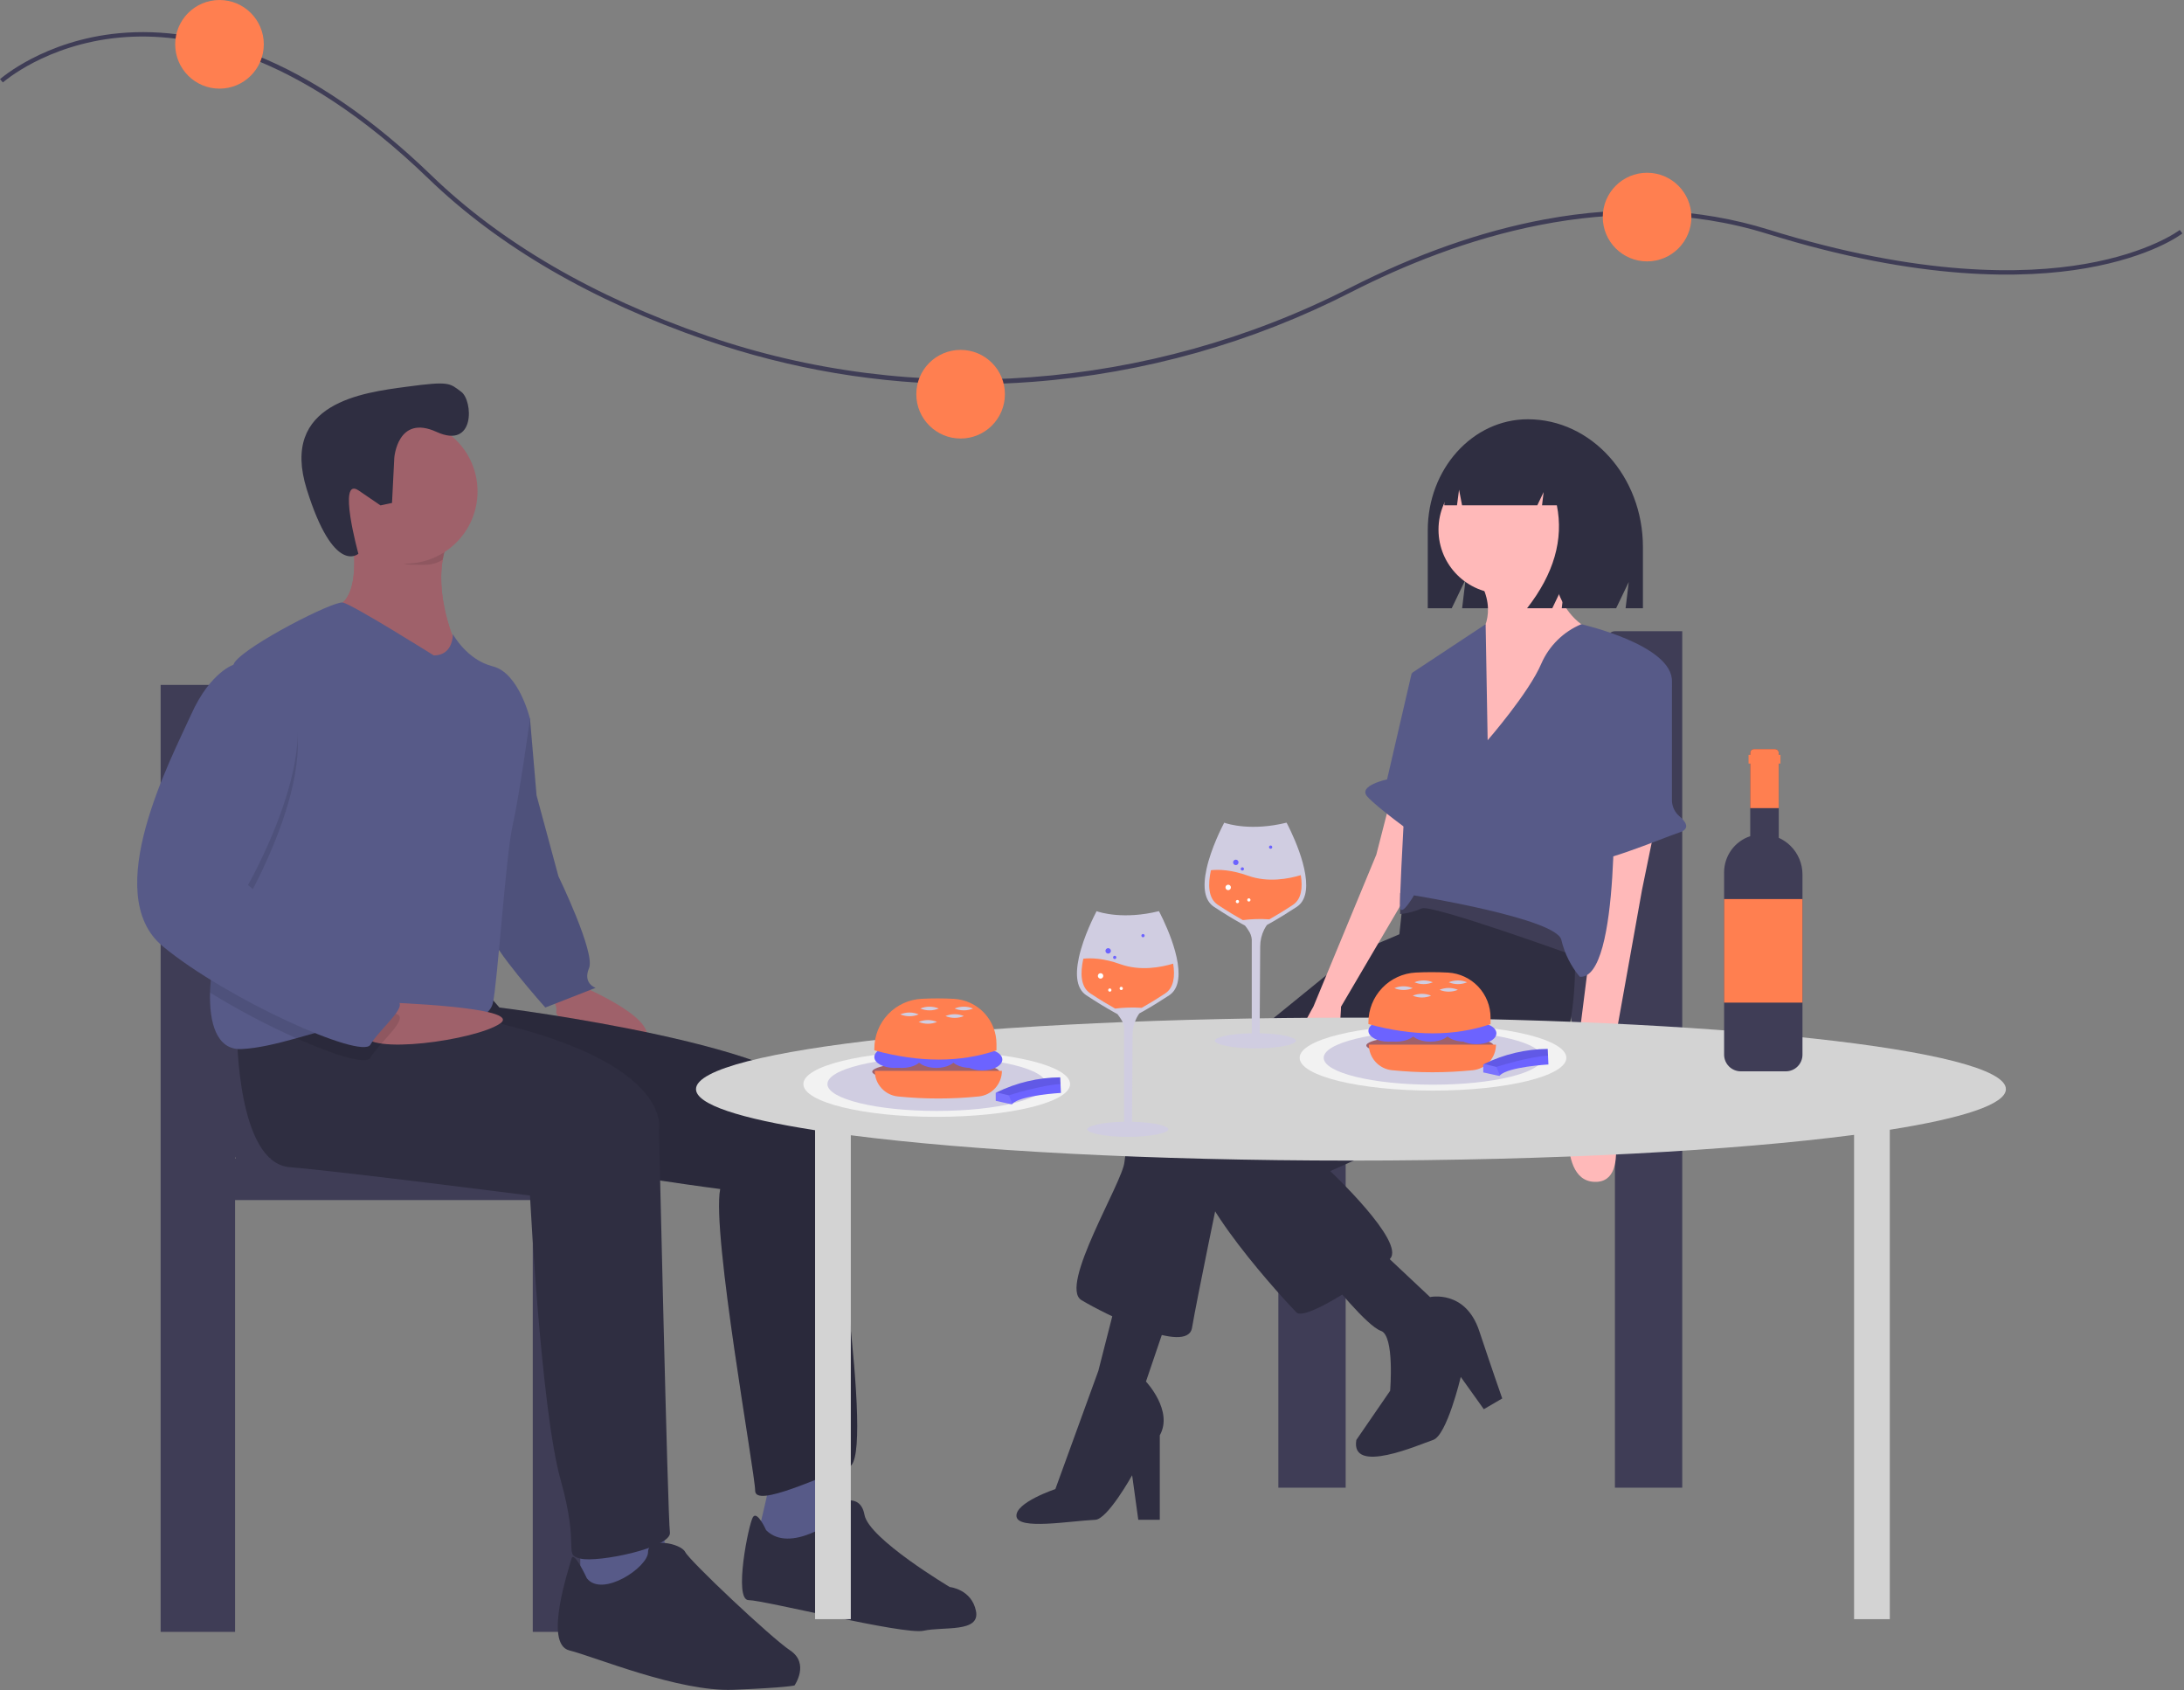 <svg width="999" height="773" viewBox="0 0 999 773" fill="none" xmlns="http://www.w3.org/2000/svg">
<rect x="0" y="0" width="999" height="773" fill="#808080" stroke="none"/>
<g id="form">
<g id="table">
<g id="undraw_special_event_4aj8 1" clip-path="url(#clip0)">
<path id="Vector" d="M443.438 175.718C402.348 175.75 361.543 168.901 322.715 155.454C270.663 137.457 228.021 112.633 195.973 81.672C135.352 23.106 85.652 14.28 54.64 17.186C21.069 20.334 1.529 37.524 1.335 37.697L0 36.209C0.197 36.031 20.141 18.451 54.323 15.207C74.369 13.306 95.331 16.618 116.63 25.054C143.19 35.574 170.353 54.139 197.363 80.234C229.199 110.991 271.594 135.663 323.369 153.563C418.416 186.424 525.538 178.468 617.268 131.734C647.639 116.259 677.656 105.697 706.485 100.34C742.839 93.583 777.315 95.151 808.965 104.998C878.514 126.635 926.019 125.488 953.623 120.717C983.407 115.569 996.921 105.267 997.054 105.163L998.282 106.742C997.723 107.177 984.236 117.456 953.963 122.688C926.141 127.498 878.296 128.663 808.371 106.907C737.57 84.883 665.862 109.219 618.176 133.515C572.837 156.737 523.33 170.704 472.539 174.6C462.804 175.345 453.103 175.718 443.438 175.718Z" fill="#3F3D56"/>
<path id="Vector_2" d="M439.4 200.535C450.594 200.535 459.668 191.461 459.668 180.268C459.668 169.074 450.594 160 439.4 160C428.207 160 419.133 169.074 419.133 180.268C419.133 191.461 428.207 200.535 439.4 200.535Z" fill="#FF7F50"/>
<path id="Vector_3" d="M753.4 119.535C764.594 119.535 773.668 110.461 773.668 99.268C773.668 88.074 764.594 79 753.4 79C742.207 79 733.133 88.074 733.133 99.268C733.133 110.461 742.207 119.535 753.4 119.535Z" fill="#FF7F50"/>
<path id="Vector_4" d="M100.4 40.535C111.594 40.535 120.668 31.461 120.668 20.268C120.668 9.074 111.594 0 100.4 0C89.207 0 80.132 9.074 80.132 20.268C80.132 31.461 89.207 40.535 100.4 40.535Z" fill="#FF7F50"/>
<path id="Vector_5" d="M584.744 484.482V680.309H615.534V501.725H738.696V680.309H769.486V288.655H738.696C728.493 288.655 712.832 341.794 712.832 395.19C712.832 435.438 717.532 469.93 724.216 484.482H584.744ZM738.696 484.482H738.396C738.497 484.263 738.596 484.032 738.696 483.804V484.482Z" fill="#3F3D56"/>
<path id="Vector_6" d="M698.845 191.728H698.845C673.571 191.728 653.083 214.466 653.083 242.515V278.15H664.043L670.388 264.947L668.802 278.15H739.248L745.016 266.147L743.574 278.15H751.506V250.17C751.506 217.894 727.929 191.728 698.845 191.728Z" fill="#2F2E41"/>
<path id="Vector_7" d="M646.41 424.554L618.312 436.496L520.672 515.872C517.082 520.284 514.882 525.662 514.35 531.326C513.648 540.457 484.145 588.224 494.682 594.546C505.218 600.868 543.15 619.834 545.258 607.19C547.365 594.546 558.604 540.457 558.604 540.457L652.732 456.164L646.41 424.554Z" fill="#2F2E41"/>
<path id="Vector_8" d="M536.126 596.653L524.184 631.775C524.184 631.775 536.828 645.122 530.506 656.361V694.995H520.672L517.862 674.624C517.862 674.624 506.661 694.738 501.004 694.995C489.144 695.535 465.658 699.753 464.955 693.431C464.253 687.109 482.74 680.946 482.74 680.946L502.409 626.858L510.838 593.843L536.126 596.653Z" fill="#2F2E41"/>
<path id="Vector_9" d="M719.464 415.422C719.464 415.422 725.786 477.237 707.522 488.477C689.259 499.716 608.478 535.54 608.478 535.54C608.478 535.54 642.897 567.853 635.873 575.58C628.848 583.307 597.238 604.38 593.024 600.165C588.809 595.951 541.745 545.375 547.365 529.218C552.984 513.062 630.956 460.379 630.956 460.379L640.088 427.364L642.897 400.671L672.4 381.705L719.464 415.422Z" fill="#2F2E41"/>
<path id="Vector_10" d="M687.281 271.501C703.454 271.501 716.565 258.391 716.565 242.218C716.565 226.045 703.454 212.934 687.281 212.934C671.108 212.934 657.998 226.045 657.998 242.218C657.998 258.391 671.108 271.501 687.281 271.501Z" fill="#FFB9B9"/>
<path id="Vector_11" d="M709.981 254.212C709.981 254.212 708.576 280.905 730.352 289.334C752.127 297.763 676.263 352.554 676.263 352.554V291.441C676.263 291.441 686.098 280.904 676.263 264.748L709.981 254.212Z" fill="#FFB9B9"/>
<path id="Vector_12" d="M756.693 379.598L751.074 406.993L734.215 501.121C734.215 501.121 748.264 541.16 729.298 540.457C710.332 539.755 719.464 496.906 719.464 496.906L729.298 418.935V388.73L756.693 379.598Z" fill="#FFB9B9"/>
<path id="Vector_13" d="M635.873 366.251L629.551 390.837L600.751 460.379C600.751 460.379 581.082 493.394 597.238 492.691C613.395 491.989 613.395 460.379 613.395 460.379L646.409 404.183V372.573L635.873 366.251Z" fill="#FFB9B9"/>
<path id="Vector_14" d="M630.956 571.365L654.136 593.141C654.136 593.141 670.293 589.629 676.615 608.594C682.937 627.56 687.151 639.502 687.151 639.502L678.722 644.419L668.185 629.668C668.185 629.668 661.863 656.361 655.541 658.468C649.219 660.575 617.609 674.624 620.419 658.468L635.873 635.99C635.873 635.99 637.98 610.702 631.658 608.594C625.336 606.487 608.478 585.414 608.478 585.414L630.956 571.365Z" fill="#2F2E41"/>
<path id="Vector_15" d="M720.577 437.198C720.577 437.198 654.547 413.315 650.333 415.422C647.196 416.808 643.854 417.676 640.439 417.99L640.499 408.398C640.499 408.398 662.274 400.671 674.216 405.588C686.157 410.505 722.685 432.281 722.685 432.281L720.577 437.198Z" fill="#3F3D56"/>
<path id="Vector_16" d="M680.478 338.505C680.478 338.505 699.444 316.729 705.064 303.383C708.619 295.292 715.145 288.874 723.295 285.456C723.295 285.456 765.474 294.953 764.771 311.812C764.069 328.671 738.078 354.661 738.078 354.661C738.078 354.661 741.591 448.086 722.625 446.681C718.534 441.799 715.647 436.025 714.195 429.823C712.088 419.988 646.761 409.452 646.761 409.452C646.761 409.452 641.141 419.286 640.439 415.071C639.736 410.857 646.058 307.597 646.058 307.597L679.556 285.456L680.478 338.505Z" fill="#575A88"/>
<path id="Vector_17" d="M759.36 305.026L759.831 305.29C761.332 306.133 762.582 307.36 763.451 308.845C764.321 310.331 764.779 312.021 764.779 313.743L764.772 365.873C764.777 367.29 765.091 368.689 765.691 369.973C766.291 371.257 767.163 372.394 768.247 373.307C770.953 375.609 773.462 378.925 768.284 380.652C759.854 383.461 726.839 397.51 726.137 392.593C725.434 387.676 724.03 382.056 726.137 382.056C727.787 382.056 737.616 331.685 745.515 310.149C745.997 308.83 746.76 307.632 747.751 306.638C748.742 305.643 749.937 304.876 751.254 304.389C752.571 303.901 753.978 303.706 755.377 303.816C756.777 303.926 758.136 304.339 759.36 305.026V305.026Z" fill="#575A88"/>
<path id="Vector_18" d="M655.541 305.139L645.707 307.949L634.468 356.417C634.468 356.417 621.122 359.227 625.336 364.144C629.551 369.061 647.112 381.705 647.112 381.705L655.541 305.139Z" fill="#575A88"/>
<path id="Vector_19" d="M711.855 205.718C709.652 202.761 706.799 200.351 703.515 198.675C700.23 196.999 696.604 196.103 692.918 196.055H692.019C674.697 196.055 660.654 211.73 660.654 231.066V231.066H666.458L667.396 223.931L668.77 231.066H703.196L706.08 225.03L705.359 231.066H712.131C715.291 246.761 710.751 262.456 698.509 278.15H710.046L715.814 266.078L714.372 278.15H736.364L740.69 250.383C740.69 229.587 728.607 211.953 711.855 205.718Z" fill="#2F2E41"/>
<path id="Vector_20" d="M123.535 529.728C130.925 513.639 136.122 475.501 136.122 431.001C136.122 371.963 118.806 313.209 107.525 313.209H73.481V746.248H107.525V548.793H243.701V746.248H277.745V529.728H123.535ZM107.525 528.979C107.635 529.231 107.745 529.486 107.856 529.728H107.525V528.979Z" fill="#3F3D56"/>
<path id="Vector_21" d="M265.433 450.728C265.433 450.728 306.433 467.728 293.433 477.728C280.433 487.728 253.433 465.728 254.433 462.728C255.433 459.728 250.433 452.728 250.433 452.728L265.433 450.728Z" fill="#9F616A"/>
<path id="Vector_22" d="M229.433 316.728L242.433 328.728L245.433 363.728L255.433 400.728C255.433 400.728 272.433 435.728 269.433 442.728C266.433 449.728 272.433 451.728 272.433 451.728L249.433 460.728C249.433 460.728 224.433 432.728 224.433 426.728C224.433 420.728 229.433 316.728 229.433 316.728Z" fill="#575A88"/>
<path id="Vector_23" opacity="0.1" d="M229.433 316.728L242.433 328.728L245.433 363.728L255.433 400.728C255.433 400.728 272.433 435.728 269.433 442.728C266.433 449.728 272.433 451.728 272.433 451.728L249.433 460.728C249.433 460.728 224.433 432.728 224.433 426.728C224.433 420.728 229.433 316.728 229.433 316.728Z" fill="black"/>
<path id="Vector_24" d="M352.433 676.728C352.433 676.728 347.433 699.728 346.433 701.728C345.433 703.728 365.433 710.728 365.433 710.728L389.433 693.728C389.433 693.728 379.433 671.728 379.433 667.728L352.433 676.728Z" fill="#575A88"/>
<path id="Vector_25" d="M221.433 452.728L228.433 460.728C228.433 460.728 373.433 478.728 376.433 506.728C379.433 534.728 400.433 666.728 388.433 670.728C376.433 674.728 345.433 689.728 345.433 681.728C345.433 673.728 325.433 563.728 329.433 543.728C329.433 543.728 156.433 521.728 152.433 496.728C148.433 471.728 156.433 460.728 156.433 460.728L221.433 452.728Z" fill="#2F2E41"/>
<path id="Vector_26" opacity="0.1" d="M221.433 452.728L228.433 460.728C228.433 460.728 373.433 478.728 376.433 506.728C379.433 534.728 400.433 666.728 388.433 670.728C376.433 674.728 345.433 689.728 345.433 681.728C345.433 673.728 325.433 563.728 329.433 543.728C329.433 543.728 156.433 521.728 152.433 496.728C148.433 471.728 156.433 460.728 156.433 460.728L221.433 452.728Z" fill="black"/>
<path id="Vector_27" d="M350.433 699.728C350.433 699.728 346.433 690.728 344.433 693.728C342.433 696.728 335.433 731.728 342.433 731.728C349.433 731.728 413.433 747.728 422.433 745.728C431.433 743.728 448.433 746.728 446.433 736.728C444.433 726.728 434.433 725.728 434.433 725.728C434.433 725.728 397.433 703.728 395.433 692.728C393.433 681.728 382.433 687.728 382.433 687.728V694.728C382.433 694.728 361.433 710.728 350.433 699.728Z" fill="#2F2E41"/>
<path id="Vector_28" d="M160.433 240.728C160.433 240.728 167.433 274.728 152.433 277.728C137.433 280.728 171.433 300.728 171.433 300.728L193.433 312.728L209.433 296.728C209.433 296.728 194.933 267.228 205.933 245.228C216.933 223.228 160.433 240.728 160.433 240.728Z" fill="#9F616A"/>
<path id="Vector_29" d="M209.433 296.728L193.433 312.728L171.433 300.728C171.433 300.728 137.433 280.728 152.433 277.728C162.083 275.798 162.623 261.038 161.793 250.758C161.522 247.393 161.068 244.045 160.433 240.728C160.433 240.728 216.933 223.228 205.933 245.228C204.262 248.626 203.103 252.252 202.493 255.988C199.123 275.758 209.433 296.728 209.433 296.728Z" fill="#9F616A"/>
<path id="Vector_30" d="M265.433 705.728V728.728H303.433L306.433 719.728L302.433 695.728L265.433 705.728Z" fill="#575A88"/>
<path id="Vector_31" d="M108.433 472.728C108.433 472.728 108.433 531.728 132.433 533.728C156.433 535.728 242.433 546.728 242.433 546.728C242.433 546.728 247.433 644.728 256.433 676.728C265.433 708.728 257.433 710.728 265.433 712.728C273.433 714.728 307.433 707.728 306.433 700.728C305.433 693.728 301.433 516.728 301.433 516.728C301.433 516.728 310.433 478.728 190.433 460.728L108.433 472.728Z" fill="#2F2E41"/>
<path id="Vector_32" d="M268.433 721.728C268.433 721.728 262.433 708.728 261.433 712.728C260.433 716.728 248.433 751.728 260.433 754.728C272.433 757.728 310.433 773.728 335.433 772.728C360.433 771.728 363.433 770.728 363.433 770.728C363.433 770.728 370.433 760.728 361.433 754.728C352.433 748.728 315.433 713.728 313.433 709.728C311.433 705.728 296.433 702.728 296.433 709.728C296.433 716.728 275.433 730.728 268.433 721.728Z" fill="#2F2E41"/>
<path id="Vector_33" opacity="0.1" d="M205.933 245.228C204.262 248.626 203.103 252.252 202.493 255.988C197.513 258.998 194.183 258.228 187.933 258.228C178.663 258.228 174.923 246.378 168.933 240.228C168.463 234.518 160.433 240.728 160.433 240.728C160.433 240.728 216.933 223.228 205.933 245.228Z" fill="black"/>
<path id="Vector_34" d="M185.433 257.728C203.659 257.728 218.433 242.954 218.433 224.728C218.433 206.503 203.659 191.728 185.433 191.728C167.208 191.728 152.433 206.503 152.433 224.728C152.433 242.954 167.208 257.728 185.433 257.728Z" fill="#9F616A"/>
<path id="Vector_35" d="M242.433 328.728C242.433 328.728 237.433 364.728 234.433 377.728C231.433 390.728 227.433 450.728 225.433 458.728C223.433 466.728 211.433 468.728 187.433 465.728C185.927 465.539 184.411 465.425 182.893 465.388C168.113 464.918 151.203 470.448 135.553 474.788C126.553 477.288 117.963 479.388 110.433 479.728C99.033 480.248 95.693 467.608 96.083 453.928C96.453 441.198 100.063 427.548 103.433 422.728C109.503 414.048 103.533 336.118 105.773 310.418V310.408C106.113 306.488 106.643 303.788 107.433 302.728C113.433 294.728 152.433 274.728 156.803 275.538C161.163 276.348 198.433 299.728 198.433 299.728C207.433 299.728 207.143 289.968 207.143 289.968C207.143 289.968 213.433 301.728 225.433 304.728C237.433 307.728 242.433 328.728 242.433 328.728Z" fill="#575A88"/>
<path id="Vector_36" d="M175.586 458.371C175.586 458.371 240.002 460.422 228.718 468.075C217.433 475.728 167.433 482.728 166.433 472.728C165.433 462.728 175.586 458.371 175.586 458.371Z" fill="#9F616A"/>
<path id="Vector_37" opacity="0.1" d="M182.893 465.388C183.103 469.228 172.773 477.878 169.433 483.728C167.583 486.968 153.263 482.698 135.553 474.788C121.963 468.688 108.779 461.721 96.083 453.928C96.453 441.198 100.063 427.548 103.433 422.728C109.503 414.048 103.533 336.118 105.773 310.418V310.408C106.307 310.137 106.862 309.91 107.433 309.728H119.433C160.433 328.728 113.433 410.728 113.433 410.728C113.433 410.728 175.433 461.728 181.433 463.728C181.827 463.803 182.184 464.007 182.448 464.307C182.713 464.608 182.869 464.989 182.893 465.388V465.388Z" fill="black"/>
<path id="Vector_38" d="M119.433 303.728H107.433C107.433 303.728 96.433 306.728 87.433 326.728C78.433 346.728 45.433 408.728 74.433 432.728C103.433 456.728 165.433 484.728 169.433 477.728C173.433 470.728 187.433 459.728 181.433 457.728C175.433 455.728 113.433 404.728 113.433 404.728C113.433 404.728 160.433 322.728 119.433 303.728Z" fill="#575A88"/>
<path id="Vector_39" d="M180.356 209.373C180.356 209.373 181.805 189.325 199.67 197.499C217.536 205.674 216.37 183.143 210.971 179.161C205.572 175.18 205.743 174.194 185.997 176.858C166.251 179.522 127.916 184.036 140.311 223.739C152.707 263.442 163.933 253.228 163.933 253.228C163.933 253.228 154.08 217.501 164.064 224.307L174.047 231.114L179.315 229.998L180.356 209.373Z" fill="#2F2E41"/>
<path id="Vector_40" d="M917.535 498.046C917.535 479.996 783.406 465.364 617.949 465.364C452.492 465.364 318.362 479.996 318.362 498.046C318.362 505.042 338.521 511.523 372.833 516.839V740.439H389.174V519.145C444.128 526.229 526.215 530.728 617.949 530.728C710.44 530.728 793.131 526.155 848.086 518.969V740.439H864.427V516.625C897.905 511.349 917.535 504.948 917.535 498.046Z" fill="#D3D3D3"/>
<path id="Vector_41" d="M655.481 498.728C689.17 498.728 716.481 492.013 716.481 483.728C716.481 475.444 689.17 468.728 655.481 468.728C621.792 468.728 594.481 475.444 594.481 483.728C594.481 492.013 621.792 498.728 655.481 498.728Z" fill="#F2F2F2"/>
<path id="Vector_42" d="M655.481 496.023C683.095 496.023 705.481 490.519 705.481 483.728C705.481 476.938 683.095 471.433 655.481 471.433C627.867 471.433 605.481 476.938 605.481 483.728C605.481 490.519 627.867 496.023 655.481 496.023Z" fill="#D0CDE1"/>
<path id="Vector_43" d="M428.481 510.728C462.17 510.728 489.481 504.013 489.481 495.728C489.481 487.444 462.17 480.728 428.481 480.728C394.792 480.728 367.481 487.444 367.481 495.728C367.481 504.013 394.792 510.728 428.481 510.728Z" fill="#F2F2F2"/>
<path id="Vector_44" d="M428.481 508.023C456.095 508.023 478.481 502.519 478.481 495.728C478.481 488.938 456.095 483.433 428.481 483.433C400.867 483.433 378.481 488.938 378.481 495.728C378.481 502.519 400.867 508.023 428.481 508.023Z" fill="#D0CDE1"/>
<path id="Vector_45" d="M654.061 482.669C670.122 482.669 683.142 480.613 683.142 478.078C683.142 475.542 670.122 473.486 654.061 473.486C638.001 473.486 624.981 475.542 624.981 478.078C624.981 480.613 638.001 482.669 654.061 482.669Z" fill="#9F616A"/>
<path id="Vector_46" d="M638.565 476.356C643.636 476.356 647.748 474.129 647.748 471.381C647.748 468.634 643.636 466.407 638.565 466.407C633.493 466.407 629.381 468.634 629.381 471.381C629.381 474.129 633.493 476.356 638.565 476.356Z" fill="#6C63FF"/>
<path id="Vector_47" d="M635.121 476.356C640.193 476.356 644.304 474.129 644.304 471.381C644.304 468.634 640.193 466.407 635.121 466.407C630.049 466.407 625.938 468.634 625.938 471.381C625.938 474.129 630.049 476.356 635.121 476.356Z" fill="#6C63FF"/>
<path id="Vector_48" d="M675.298 477.504C680.37 477.504 684.481 475.277 684.481 472.529C684.481 469.782 680.37 467.555 675.298 467.555C670.226 467.555 666.115 469.782 666.115 472.529C666.115 475.277 670.226 477.504 675.298 477.504Z" fill="#6C63FF"/>
<path id="Vector_49" d="M654.253 476.356C659.325 476.356 663.436 474.129 663.436 471.381C663.436 468.634 659.325 466.407 654.253 466.407C649.181 466.407 645.07 468.634 645.07 471.381C645.07 474.129 649.181 476.356 654.253 476.356Z" fill="#6C63FF"/>
<path id="Vector_50" d="M669.941 476.356C675.013 476.356 679.124 474.129 679.124 471.381C679.124 468.634 675.013 466.407 669.941 466.407C664.869 466.407 660.758 468.634 660.758 471.381C660.758 474.129 664.869 476.356 669.941 476.356Z" fill="#6C63FF"/>
<path id="Vector_51" d="M681.803 468.32C665.206 473.952 646.584 473.952 625.938 468.32V467.545C625.934 461.69 628.182 456.057 632.215 451.813C636.248 447.568 641.759 445.036 647.607 444.741C652.529 444.493 657.46 444.5 662.381 444.76C667.643 445.066 672.587 447.376 676.199 451.213C679.81 455.051 681.816 460.126 681.803 465.397V468.32Z" fill="#FF7F50"/>
<path id="Vector_52" d="M673.654 489.406C661.389 490.645 649.03 490.645 636.764 489.406C633.855 489.121 631.155 487.764 629.19 485.6C627.225 483.436 626.134 480.618 626.129 477.695H684.29C684.285 480.618 683.194 483.436 681.229 485.6C679.264 487.764 676.564 489.121 673.654 489.406V489.406Z" fill="#FF7F50"/>
<path id="Vector_53" d="M646.217 451.867C644.884 452.423 643.453 452.709 642.008 452.709C640.564 452.709 639.133 452.423 637.799 451.867C639.133 451.311 640.564 451.025 642.008 451.025C643.453 451.025 644.884 451.311 646.217 451.867V451.867Z" fill="#D0CDE1"/>
<path id="Vector_54" d="M654.635 455.311C653.302 455.866 651.871 456.152 650.426 456.152C648.982 456.152 647.551 455.866 646.217 455.311C647.551 454.755 648.982 454.469 650.426 454.469C651.871 454.469 653.302 454.755 654.635 455.311V455.311Z" fill="#D0CDE1"/>
<path id="Vector_55" d="M655.401 449.189C654.067 449.744 652.637 450.03 651.192 450.03C649.747 450.03 648.316 449.744 646.983 449.189C648.316 448.633 649.747 448.347 651.192 448.347C652.637 448.347 654.067 448.633 655.401 449.189V449.189Z" fill="#D0CDE1"/>
<path id="Vector_56" d="M671.089 449.189C669.755 449.744 668.325 450.03 666.88 450.03C665.435 450.03 664.004 449.744 662.671 449.189C664.004 448.633 665.435 448.347 666.88 448.347C668.325 448.347 669.755 448.633 671.089 449.189V449.189Z" fill="#D0CDE1"/>
<path id="Vector_57" d="M666.88 452.632C665.546 453.188 664.116 453.474 662.671 453.474C661.226 453.474 659.795 453.188 658.462 452.632C659.795 452.077 661.226 451.79 662.671 451.79C664.116 451.79 665.546 452.077 666.88 452.632V452.632Z" fill="#D0CDE1"/>
<path id="Vector_58" d="M428.061 494.669C444.122 494.669 457.142 492.613 457.142 490.078C457.142 487.542 444.122 485.486 428.061 485.486C412.001 485.486 398.981 487.542 398.981 490.078C398.981 492.613 412.001 494.669 428.061 494.669Z" fill="#9F616A"/>
<path id="Vector_59" d="M412.565 488.356C417.636 488.356 421.748 486.129 421.748 483.381C421.748 480.634 417.636 478.407 412.565 478.407C407.493 478.407 403.381 480.634 403.381 483.381C403.381 486.129 407.493 488.356 412.565 488.356Z" fill="#6C63FF"/>
<path id="Vector_60" d="M409.121 488.356C414.193 488.356 418.304 486.129 418.304 483.381C418.304 480.634 414.193 478.407 409.121 478.407C404.049 478.407 399.938 480.634 399.938 483.381C399.938 486.129 404.049 488.356 409.121 488.356Z" fill="#6C63FF"/>
<path id="Vector_61" d="M449.298 489.504C454.37 489.504 458.481 487.277 458.481 484.529C458.481 481.782 454.37 479.555 449.298 479.555C444.226 479.555 440.115 481.782 440.115 484.529C440.115 487.277 444.226 489.504 449.298 489.504Z" fill="#6C63FF"/>
<path id="Vector_62" d="M428.253 488.356C433.325 488.356 437.436 486.129 437.436 483.381C437.436 480.634 433.325 478.407 428.253 478.407C423.181 478.407 419.07 480.634 419.07 483.381C419.07 486.129 423.181 488.356 428.253 488.356Z" fill="#6C63FF"/>
<path id="Vector_63" d="M443.941 488.356C449.013 488.356 453.124 486.129 453.124 483.381C453.124 480.634 449.013 478.407 443.941 478.407C438.869 478.407 434.758 480.634 434.758 483.381C434.758 486.129 438.869 488.356 443.941 488.356Z" fill="#6C63FF"/>
<path id="Vector_64" d="M455.803 480.32C439.206 485.952 420.584 485.952 399.938 480.32V479.545C399.934 473.69 402.182 468.057 406.215 463.813C410.248 459.568 415.759 457.036 421.607 456.741C426.529 456.493 431.46 456.5 436.381 456.76C441.643 457.066 446.587 459.376 450.199 463.213C453.81 467.051 455.816 472.126 455.803 477.397V480.32Z" fill="#FF7F50"/>
<path id="Vector_65" d="M447.654 501.406C435.389 502.645 423.03 502.645 410.764 501.406C407.855 501.121 405.155 499.764 403.19 497.6C401.225 495.436 400.134 492.618 400.129 489.695H458.29C458.285 492.618 457.194 495.436 455.229 497.6C453.264 499.764 450.564 501.121 447.654 501.406V501.406Z" fill="#FF7F50"/>
<path id="Vector_66" d="M420.217 463.867C418.884 464.423 417.453 464.709 416.008 464.709C414.564 464.709 413.133 464.423 411.799 463.867C413.133 463.311 414.564 463.025 416.008 463.025C417.453 463.025 418.884 463.311 420.217 463.867Z" fill="#D0CDE1"/>
<path id="Vector_67" d="M428.635 467.311C427.302 467.866 425.871 468.152 424.426 468.152C422.982 468.152 421.551 467.866 420.217 467.311C421.551 466.755 422.982 466.469 424.426 466.469C425.871 466.469 427.302 466.755 428.635 467.311Z" fill="#D0CDE1"/>
<path id="Vector_68" d="M429.401 461.189C428.067 461.744 426.637 462.03 425.192 462.03C423.747 462.03 422.316 461.744 420.983 461.189C422.316 460.633 423.747 460.347 425.192 460.347C426.637 460.347 428.067 460.633 429.401 461.189V461.189Z" fill="#D0CDE1"/>
<path id="Vector_69" d="M445.089 461.189C443.755 461.744 442.325 462.03 440.88 462.03C439.435 462.03 438.004 461.744 436.671 461.189C438.004 460.633 439.435 460.347 440.88 460.347C442.325 460.347 443.755 460.633 445.089 461.189Z" fill="#D0CDE1"/>
<path id="Vector_70" d="M440.88 464.632C439.546 465.188 438.116 465.474 436.671 465.474C435.226 465.474 433.795 465.188 432.462 464.632C433.795 464.077 435.226 463.79 436.671 463.79C438.116 463.79 439.546 464.077 440.88 464.632V464.632Z" fill="#D0CDE1"/>
<path id="Vector_71" d="M707.958 479.664L708.099 482.761L708.278 486.779C708.278 486.779 689.826 487.822 686.109 491.75C686.023 491.834 685.944 491.925 685.872 492.022L678.481 490.404L678.463 486.763C678.463 486.763 678.565 486.707 678.763 486.6C678.808 486.576 678.865 486.546 678.922 486.516C687.966 482.088 697.888 479.746 707.958 479.664Z" fill="#6C63FF"/>
<path id="Vector_72" opacity="0.1" d="M707.958 479.664L708.099 482.761C699.916 483.014 684.431 487.892 684.431 487.892L678.763 486.6C687.846 482.113 697.828 479.742 707.958 479.664V479.664Z" fill="black"/>
<path id="Vector_73" opacity="0.1" d="M678.922 486.516L684.431 487.892L686.109 491.75C686.023 491.834 685.944 491.925 685.872 492.022L678.481 490.404L678.463 486.763C678.463 486.763 678.565 486.707 678.763 486.6C678.808 486.576 678.865 486.546 678.922 486.516Z" fill="white"/>
<path id="Vector_74" d="M484.958 492.664L485.099 495.761L485.278 499.779C485.278 499.779 466.826 500.822 463.109 504.75C463.023 504.834 462.944 504.925 462.872 505.022L455.481 503.404L455.463 499.763C455.463 499.763 455.565 499.707 455.763 499.6C455.808 499.576 455.865 499.546 455.922 499.516C464.966 495.088 474.888 492.746 484.958 492.664Z" fill="#6C63FF"/>
<path id="Vector_75" opacity="0.1" d="M484.958 492.664L485.099 495.761C476.916 496.014 461.431 500.892 461.431 500.892L455.763 499.6C464.846 495.113 474.828 492.742 484.958 492.664Z" fill="black"/>
<path id="Vector_76" opacity="0.1" d="M455.922 499.516L461.431 500.892L463.109 504.75C463.023 504.834 462.944 504.925 462.872 505.022L455.481 503.404L455.463 499.763C455.463 499.763 455.565 499.707 455.763 499.6C455.808 499.576 455.865 499.546 455.922 499.516Z" fill="white"/>
<path id="Vector_77" d="M819.087 386.884C817.512 385.311 815.667 384.036 813.639 383.12V344.264C813.639 343.808 813.458 343.371 813.136 343.049C812.814 342.727 812.377 342.546 811.921 342.546H802.302C801.846 342.546 801.409 342.727 801.087 343.049C800.765 343.371 800.584 343.808 800.584 344.264V382.375C797.107 383.528 794.081 385.747 791.936 388.717C789.792 391.687 788.637 395.257 788.636 398.921V482.273C788.636 483.276 788.833 484.269 789.217 485.196C789.601 486.122 790.163 486.964 790.873 487.674C791.582 488.383 792.424 488.945 793.351 489.329C794.277 489.713 795.271 489.911 796.274 489.911H816.878C818.895 489.911 820.828 489.11 822.254 487.684C823.68 486.258 824.481 484.324 824.481 482.308V399.903C824.484 397.485 824.009 395.089 823.083 392.855C822.157 390.621 820.799 388.591 819.087 386.884Z" fill="#3F3D56"/>
<path id="Vector_78" d="M824.481 411.139H788.636V458.491H824.481V411.139Z" fill="#FF7F50"/>
<path id="Vector_79" d="M814.413 345.201H813.639V344.264C813.639 343.808 813.458 343.371 813.136 343.049C812.814 342.727 812.377 342.546 811.921 342.546H802.302C801.846 342.546 801.409 342.727 801.087 343.049C800.765 343.371 800.584 343.808 800.584 344.264V345.201H799.81V349.184H800.584V369.541H813.639V349.184H814.413V345.201Z" fill="#FF7F50"/>
<path id="Vector_80" d="M532.075 420.61C531.126 418.585 530.378 417.153 530.116 416.66C514.026 420.631 503.29 417.276 501.597 416.682C500.77 418.246 495.601 428.239 493.512 437.821C491.625 446.463 492.72 452.257 496.768 455.041L496.888 455.126L496.914 455.144C501.382 458.088 505.643 460.695 509.58 462.892C510.11 463.188 510.61 463.462 511.08 463.715L511.13 463.743L511.166 463.788C511.706 464.468 512.209 465.178 512.673 465.914C513.542 467.13 514.07 468.557 514.201 470.047V512.971L513.93 512.976C503.667 513.186 497.314 514.926 497.314 516.417C497.314 518.054 504.932 519.878 515.862 519.878C526.793 519.878 534.41 518.054 534.41 516.417C534.41 514.948 528.165 513.217 518.076 512.984L517.804 512.978L518.058 473.273C518.064 470.584 518.689 467.934 519.884 465.526C520.088 465.121 520.307 464.727 520.535 464.357C520.718 464.058 520.912 463.767 521.111 463.492L521.148 463.441L521.203 463.411C521.708 463.135 522.245 462.836 522.813 462.514L522.879 462.478C526.605 460.374 530.619 457.907 534.812 455.143C538.555 452.675 539.858 447.688 538.686 440.319C537.568 433.293 534.474 425.723 532.075 420.61Z" fill="#D0CDE1"/>
<path id="Vector_81" d="M533.037 454.243C528.641 457.141 525.012 459.313 522.237 460.879H522.234C518.185 460.603 514.119 460.717 510.093 461.22C507.248 459.632 503.409 457.355 498.688 454.243C498.643 454.213 498.598 454.184 498.553 454.151V454.149C494.222 451.169 494.115 444.86 495.524 438.408C499.108 438.01 504.823 438.184 512.502 440.927C521.594 444.175 531.113 442.338 536.628 440.668C537.534 446.36 536.982 451.642 533.037 454.243Z" fill="#FF7F50"/>
<path id="Vector_82" d="M506.902 436.073C507.589 436.073 508.146 435.516 508.146 434.829C508.146 434.141 507.589 433.584 506.902 433.584C506.214 433.584 505.657 434.141 505.657 434.829C505.657 435.516 506.214 436.073 506.902 436.073Z" fill="#6C63FF"/>
<path id="Vector_83" d="M503.417 447.523C504.104 447.523 504.661 446.966 504.661 446.278C504.661 445.591 504.104 445.034 503.417 445.034C502.73 445.034 502.172 445.591 502.172 446.278C502.172 446.966 502.73 447.523 503.417 447.523Z" fill="white"/>
<path id="Vector_84" d="M509.888 438.562C510.301 438.562 510.635 438.228 510.635 437.815C510.635 437.403 510.301 437.069 509.888 437.069C509.476 437.069 509.142 437.403 509.142 437.815C509.142 438.228 509.476 438.562 509.888 438.562Z" fill="#6C63FF"/>
<path id="Vector_85" d="M512.875 452.75C513.288 452.75 513.622 452.416 513.622 452.003C513.622 451.591 513.288 451.256 512.875 451.256C512.463 451.256 512.129 451.591 512.129 452.003C512.129 452.416 512.463 452.75 512.875 452.75Z" fill="white"/>
<path id="Vector_86" d="M507.648 453.497C508.061 453.497 508.395 453.162 508.395 452.75C508.395 452.337 508.061 452.003 507.648 452.003C507.236 452.003 506.902 452.337 506.902 452.75C506.902 453.162 507.236 453.497 507.648 453.497Z" fill="white"/>
<path id="Vector_87" d="M522.831 428.606C523.244 428.606 523.578 428.272 523.578 427.859C523.578 427.447 523.244 427.113 522.831 427.113C522.419 427.113 522.085 427.447 522.085 427.859C522.085 428.272 522.419 428.606 522.831 428.606Z" fill="#6C63FF"/>
<path id="Vector_88" d="M590.454 380.144C589.505 378.12 588.756 376.687 588.494 376.195C572.404 380.165 561.669 376.81 559.976 376.217C559.148 377.78 553.979 387.774 551.891 397.355C550.003 405.997 551.099 411.791 555.146 414.575L555.266 414.661L555.292 414.678C559.76 417.622 564.022 420.229 567.958 422.427C568.489 422.722 568.989 422.996 569.459 423.25L569.509 423.277L569.544 423.322C570.085 424.003 570.588 424.712 571.051 425.448C571.921 426.664 572.449 428.091 572.58 429.581V472.505L572.308 472.511C562.045 472.72 555.692 474.46 555.692 475.952C555.692 477.588 563.31 479.412 574.241 479.412C585.171 479.412 592.789 477.588 592.789 475.952C592.789 474.482 586.544 472.752 576.455 472.519L576.182 472.512L576.436 432.807C576.442 430.119 577.067 427.468 578.262 425.06C578.466 424.655 578.685 424.262 578.913 423.891C579.096 423.592 579.29 423.301 579.49 423.026L579.526 422.976L579.581 422.946C580.086 422.67 580.623 422.371 581.191 422.048L581.258 422.012C584.983 419.908 588.997 417.441 593.19 414.677C596.933 412.21 598.237 407.222 597.064 399.853C595.946 392.827 592.852 385.257 590.454 380.144Z" fill="#D0CDE1"/>
<path id="Vector_89" d="M591.415 413.778C587.019 416.675 583.39 418.848 580.615 420.413H580.613C576.564 420.137 572.498 420.251 568.471 420.754C565.626 419.166 561.788 416.889 557.066 413.778C557.021 413.748 556.977 413.718 556.932 413.685V413.683C552.601 410.704 552.494 404.394 553.903 397.942C557.487 397.544 563.202 397.718 570.88 400.461C579.973 403.709 589.491 401.872 595.007 400.202C595.913 405.895 595.36 411.176 591.415 413.778Z" fill="#FF7F50"/>
<path id="Vector_90" d="M565.28 395.607C565.967 395.607 566.524 395.05 566.524 394.363C566.524 393.676 565.967 393.118 565.28 393.118C564.593 393.118 564.035 393.676 564.035 394.363C564.035 395.05 564.593 395.607 565.28 395.607Z" fill="#6C63FF"/>
<path id="Vector_91" d="M561.795 407.057C562.483 407.057 563.04 406.5 563.04 405.813C563.04 405.125 562.483 404.568 561.795 404.568C561.108 404.568 560.551 405.125 560.551 405.813C560.551 406.5 561.108 407.057 561.795 407.057Z" fill="white"/>
<path id="Vector_92" d="M568.267 398.096C568.679 398.096 569.014 397.762 569.014 397.35C569.014 396.937 568.679 396.603 568.267 396.603C567.854 396.603 567.52 396.937 567.52 397.35C567.52 397.762 567.854 398.096 568.267 398.096Z" fill="#6C63FF"/>
<path id="Vector_93" d="M571.254 412.284C571.666 412.284 572 411.95 572 411.537C572 411.125 571.666 410.791 571.254 410.791C570.841 410.791 570.507 411.125 570.507 411.537C570.507 411.95 570.841 412.284 571.254 412.284Z" fill="white"/>
<path id="Vector_94" d="M566.027 413.031C566.439 413.031 566.773 412.696 566.773 412.284C566.773 411.872 566.439 411.537 566.027 411.537C565.614 411.537 565.28 411.872 565.28 412.284C565.28 412.696 565.614 413.031 566.027 413.031Z" fill="white"/>
<path id="Vector_95" d="M581.21 388.14C581.622 388.14 581.957 387.806 581.957 387.394C581.957 386.981 581.622 386.647 581.21 386.647C580.797 386.647 580.463 386.981 580.463 387.394C580.463 387.806 580.797 388.14 581.21 388.14Z" fill="#6C63FF"/>
</g>
</g>
</g>
<defs>
<clipPath id="clip0">
<rect width="998.282" height="772.773" fill="white"/>
</clipPath>
</defs>
</svg>
